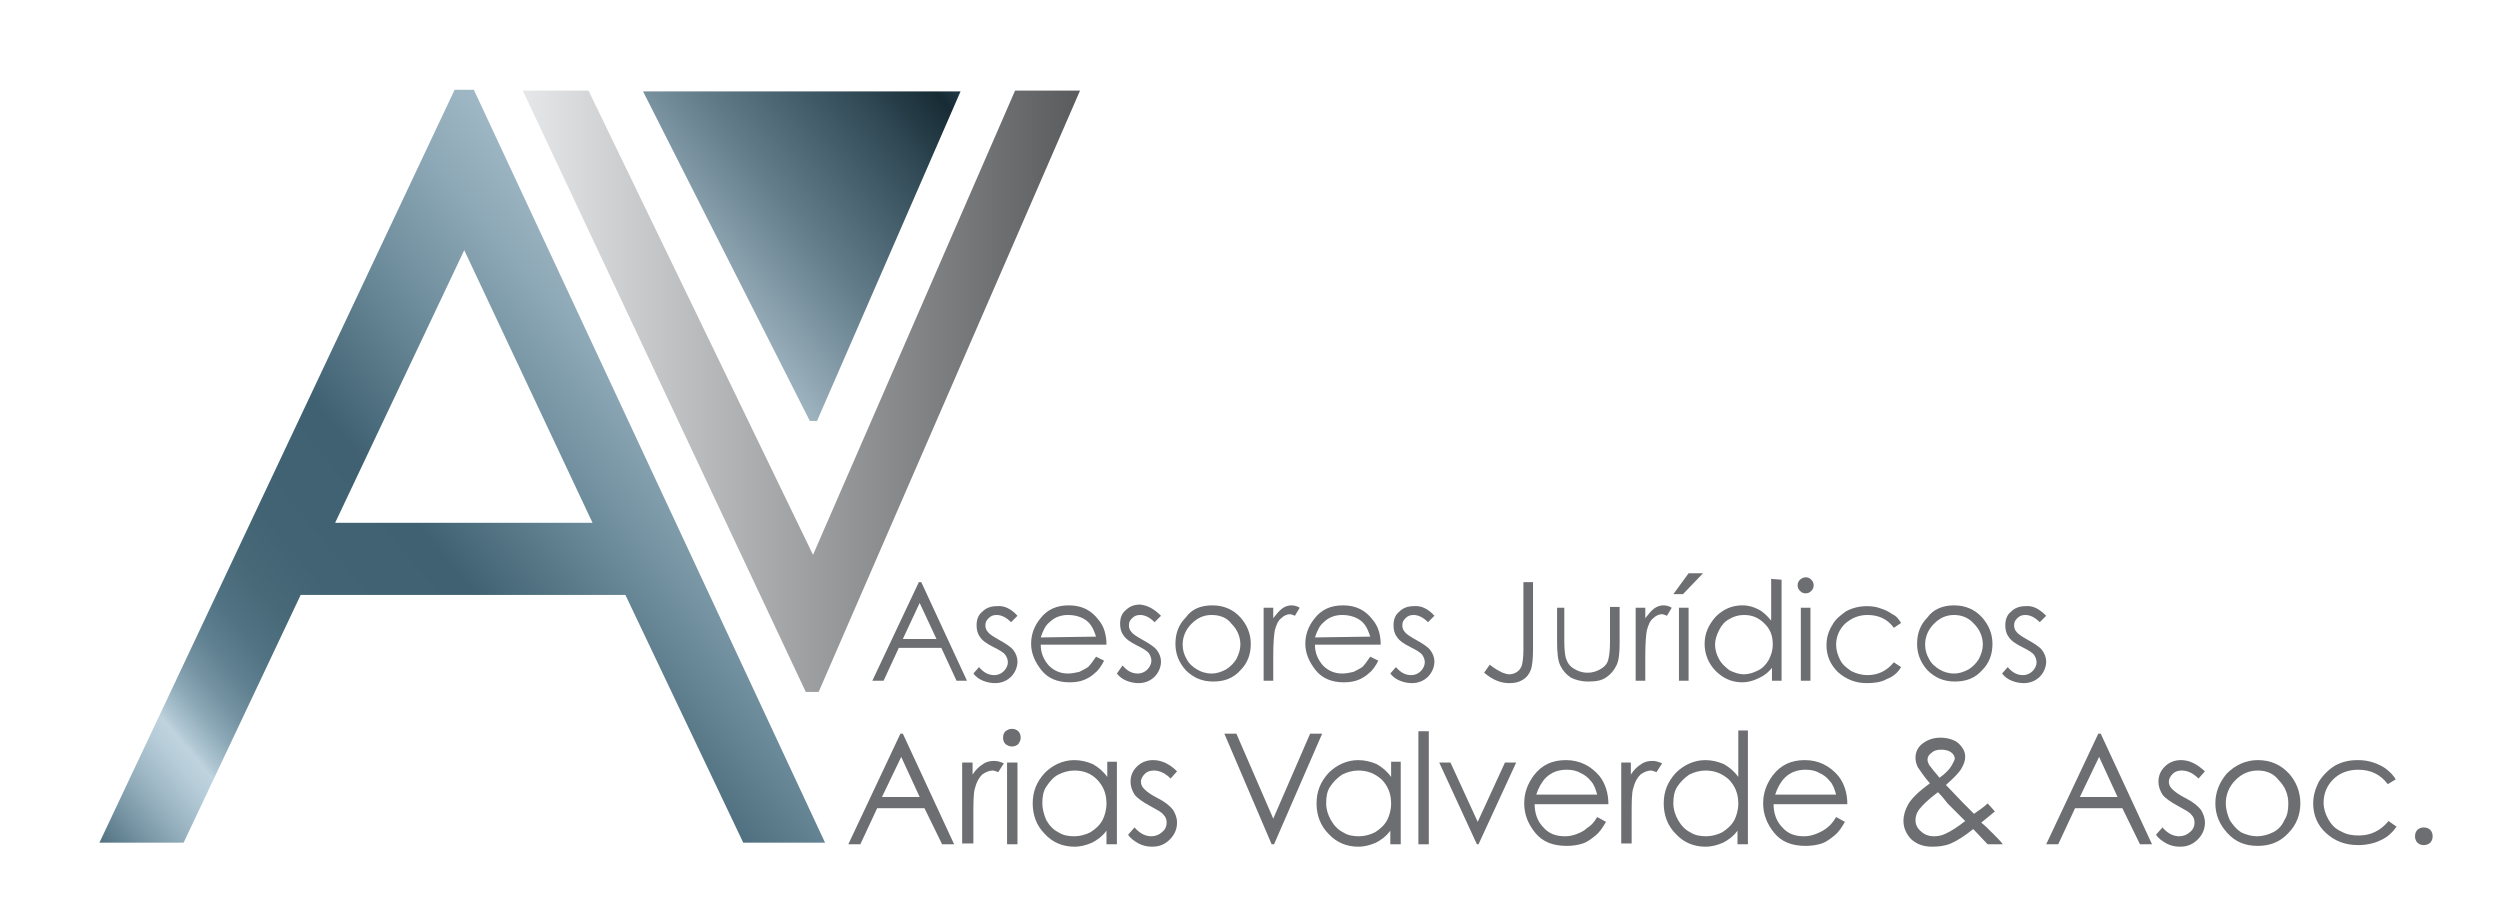 <?xml version="1.0" encoding="utf-8"?>
<!-- Generator: Adobe Illustrator 22.0.0, SVG Export Plug-In . SVG Version: 6.00 Build 0)  -->
<svg version="1.1" id="Layer_1" xmlns="http://www.w3.org/2000/svg" xmlns:xlink="http://www.w3.org/1999/xlink" x="0px" y="0px"
	 viewBox="0 0 311.8 112" style="enable-background:new 0 0 311.8 112;" xml:space="preserve">
<style type="text/css">
	.st0{fill:#6D6E71;}
	.st1{fill:url(#SVGID_1_);}
	.st2{fill:url(#SVGID_2_);}
	.st3{fill:url(#SVGID_3_);}
</style>
<g>
	<path class="st0" d="M114.9,72.6l5.7,12.3h-1.3l-1.9-4.1h-5.3l-1.9,4.1h-1.4l5.8-12.3H114.9z M114.7,75.2l-2.1,4.5h4.2L114.7,75.2z
		"/>
	<path class="st0" d="M126.9,76.8l-0.8,0.8c-0.6-0.6-1.2-0.9-1.8-0.9c-0.4,0-0.7,0.1-1,0.4s-0.4,0.5-0.4,0.9c0,0.3,0.1,0.6,0.3,0.8
		c0.2,0.3,0.7,0.6,1.4,1c0.9,0.5,1.5,0.9,1.8,1.3s0.5,0.9,0.5,1.4c0,0.7-0.3,1.4-0.8,1.9s-1.2,0.8-2,0.8c-0.5,0-1-0.1-1.5-0.3
		c-0.5-0.2-0.9-0.5-1.2-0.9l0.7-0.8c0.6,0.7,1.2,1,1.9,1c0.5,0,0.9-0.2,1.2-0.5c0.3-0.3,0.5-0.7,0.5-1.1c0-0.3-0.1-0.6-0.3-0.9
		c-0.2-0.3-0.7-0.6-1.5-1s-1.4-0.8-1.7-1.3c-0.3-0.4-0.4-0.9-0.4-1.4c0-0.7,0.2-1.3,0.7-1.7c0.5-0.5,1.1-0.7,1.8-0.7
		C125.2,75.5,126.1,75.9,126.9,76.8z"/>
	<path class="st0" d="M136.7,81.9l1,0.5c-0.3,0.6-0.7,1.2-1.1,1.5c-0.4,0.4-0.9,0.7-1.4,0.9c-0.5,0.2-1.1,0.3-1.8,0.3
		c-1.5,0-2.7-0.5-3.5-1.5s-1.3-2.1-1.3-3.3c0-1.2,0.4-2.2,1.1-3.1c0.9-1.2,2.1-1.7,3.6-1.7c1.6,0,2.8,0.6,3.7,1.8
		c0.7,0.8,1,1.9,1,3.1h-8.2c0,1.1,0.4,1.9,1,2.6c0.7,0.7,1.5,1,2.4,1c0.5,0,0.9-0.1,1.4-0.2c0.4-0.2,0.8-0.4,1.1-0.6
		C136,82.9,136.3,82.5,136.7,81.9z M136.7,79.4c-0.2-0.6-0.4-1.1-0.7-1.5s-0.7-0.7-1.2-0.9c-0.5-0.2-1-0.3-1.6-0.3
		c-0.9,0-1.7,0.3-2.3,0.9c-0.5,0.4-0.8,1-1.1,1.9L136.7,79.4L136.7,79.4z"/>
	<path class="st0" d="M144.8,76.8l-0.8,0.8c-0.6-0.6-1.2-0.9-1.8-0.9c-0.4,0-0.7,0.1-1,0.4s-0.4,0.5-0.4,0.9c0,0.3,0.1,0.6,0.3,0.8
		c0.2,0.3,0.7,0.6,1.4,1c0.9,0.5,1.5,0.9,1.8,1.3s0.5,0.9,0.5,1.4c0,0.7-0.3,1.4-0.8,1.9s-1.2,0.8-2,0.8c-0.5,0-1-0.1-1.5-0.3
		c-0.5-0.2-0.9-0.5-1.2-0.9l0.7-1c0.6,0.7,1.2,1,1.9,1c0.5,0,0.9-0.2,1.2-0.5s0.5-0.7,0.5-1.1c0-0.3-0.1-0.6-0.3-0.9s-0.7-0.6-1.5-1
		s-1.4-0.8-1.7-1.3c-0.3-0.4-0.4-0.9-0.4-1.4c0-0.7,0.2-1.3,0.7-1.7c0.5-0.5,1.1-0.7,1.8-0.7C143.1,75.5,143.9,75.9,144.8,76.8z"/>
	<path class="st0" d="M151.2,75.5c1.4,0,2.6,0.5,3.5,1.5c0.8,0.9,1.3,2,1.3,3.3s-0.4,2.4-1.3,3.3c-0.9,1-2,1.4-3.4,1.4
		s-2.5-0.5-3.4-1.4c-0.9-1-1.3-2.1-1.3-3.3c0-1.3,0.4-2.4,1.3-3.3C148.6,76,149.7,75.5,151.2,75.5z M151.1,76.7
		c-1,0-1.8,0.4-2.5,1.1s-1.1,1.6-1.1,2.6c0,0.7,0.2,1.3,0.5,1.8c0.3,0.6,0.8,1,1.3,1.3s1.1,0.5,1.8,0.5s1.2-0.2,1.8-0.5
		c0.5-0.3,1-0.8,1.3-1.3c0.3-0.6,0.5-1.2,0.5-1.8c0-1-0.4-1.9-1.1-2.6C153,77,152.1,76.7,151.1,76.7z"/>
	<path class="st0" d="M157.6,75.8h1.2v1.3c0.4-0.5,0.7-0.9,1.1-1.2c0.4-0.3,0.8-0.4,1.2-0.4c0.3,0,0.7,0.1,1,0.3l-0.6,1
		c-0.2-0.1-0.5-0.2-0.6-0.2c-0.4,0-0.8,0.2-1.1,0.5c-0.4,0.3-0.6,0.8-0.8,1.5c-0.1,0.5-0.2,1.6-0.2,3.2v3.1h-1.2L157.6,75.8
		L157.6,75.8z"/>
	<path class="st0" d="M170.9,81.9l1,0.5c-0.3,0.6-0.7,1.2-1.1,1.5c-0.4,0.4-0.9,0.7-1.4,0.9c-0.5,0.2-1.1,0.3-1.8,0.3
		c-1.5,0-2.7-0.5-3.5-1.5s-1.3-2.1-1.3-3.3c0-1.2,0.4-2.2,1.1-3.1c0.9-1.2,2.1-1.7,3.6-1.7c1.6,0,2.8,0.6,3.7,1.8
		c0.7,0.8,1,1.9,1,3.1H164c0,1.1,0.4,1.9,1,2.6c0.7,0.7,1.5,1,2.4,1c0.5,0,0.9-0.1,1.4-0.2c0.4-0.2,0.8-0.4,1.1-0.6
		C170.2,82.9,170.5,82.5,170.9,81.9z M170.9,79.4c-0.2-0.6-0.4-1.1-0.7-1.5s-0.7-0.7-1.2-0.9c-0.5-0.2-1-0.3-1.6-0.3
		c-0.9,0-1.7,0.3-2.3,0.9c-0.5,0.4-0.8,1-1.1,1.9L170.9,79.4L170.9,79.4z"/>
	<path class="st0" d="M178.9,76.8l-0.8,0.8c-0.6-0.6-1.2-0.9-1.8-0.9c-0.4,0-0.7,0.1-1,0.4s-0.4,0.5-0.4,0.9c0,0.3,0.1,0.6,0.3,0.8
		c0.2,0.3,0.7,0.6,1.4,1c0.9,0.5,1.5,0.9,1.8,1.3s0.5,0.9,0.5,1.4c0,0.7-0.3,1.4-0.8,1.9s-1.2,0.8-2,0.8c-0.5,0-1-0.1-1.5-0.3
		c-0.5-0.2-0.9-0.5-1.2-0.9l0.7-0.8c0.6,0.7,1.2,1,1.9,1c0.5,0,0.9-0.2,1.2-0.5s0.5-0.7,0.5-1.1c0-0.3-0.1-0.6-0.3-0.9
		s-0.7-0.6-1.5-1s-1.4-0.8-1.7-1.3c-0.3-0.4-0.4-0.9-0.4-1.4c0-0.7,0.2-1.3,0.7-1.7c0.5-0.5,1.1-0.7,1.8-0.7
		C177.2,75.5,178.1,75.9,178.9,76.8z"/>
	<path class="st0" d="M190,72.6h1.2v8.3c0,1.3-0.1,2.2-0.3,2.7s-0.5,0.9-1,1.2c-0.5,0.3-1,0.4-1.7,0.4c-0.5,0-1-0.1-1.5-0.3
		c-0.5-0.2-1-0.5-1.6-1l0.7-1c0.6,0.5,1.2,0.8,1.6,1c0.3,0.1,0.6,0.2,0.8,0.2c0.4,0,0.7-0.1,1-0.3c0.3-0.2,0.5-0.5,0.6-0.8
		c0.1-0.4,0.2-1,0.2-2V72.6z"/>
	<path class="st0" d="M193.9,75.8h1.2V80c0,1,0.1,1.8,0.2,2.1c0.2,0.6,0.5,1,1,1.3s1,0.5,1.7,0.5s1.2-0.2,1.7-0.5s0.8-0.7,0.9-1.2
		c0.1-0.4,0.2-1.1,0.2-2.2v-4.3h1.2v4.5c0,1.3-0.1,2.2-0.4,2.8c-0.3,0.6-0.7,1.1-1.3,1.5S199,85,198.1,85s-1.6-0.2-2.2-0.5
		c-0.6-0.4-1-0.9-1.3-1.5s-0.4-1.6-0.4-2.9v-4.3H193.9z"/>
	<path class="st0" d="M204,75.8h1.2v1.3c0.4-0.5,0.7-0.9,1.1-1.2c0.4-0.3,0.8-0.4,1.2-0.4c0.3,0,0.7,0.1,1,0.3l-0.6,1
		c-0.2-0.1-0.5-0.2-0.6-0.2c-0.4,0-0.8,0.2-1.1,0.5c-0.4,0.3-0.6,0.8-0.8,1.5c-0.1,0.5-0.2,1.6-0.2,3.2v3.1H204V75.8z"/>
	<path class="st0" d="M210.6,71.5h1.8l-2.5,2.6h-1.2L210.6,71.5z M209.4,75.8h1.2v9.1h-1.2V75.8z"/>
	<path class="st0" d="M222.2,72.3v12.6H221v-1.6c-0.5,0.6-1,1-1.7,1.3c-0.6,0.3-1.3,0.5-2,0.5c-1.3,0-2.4-0.5-3.3-1.4
		c-0.9-0.9-1.4-2.1-1.4-3.4s0.5-2.4,1.4-3.4c0.9-0.9,2-1.4,3.3-1.4c0.8,0,1.4,0.2,2,0.5s1.1,0.8,1.6,1.4v-5.2L222.2,72.3L222.2,72.3
		z M217.5,76.7c-0.7,0-1.3,0.2-1.8,0.5c-0.6,0.3-1,0.8-1.3,1.4s-0.5,1.2-0.5,1.8c0,0.6,0.2,1.3,0.5,1.8c0.3,0.6,0.8,1,1.3,1.4
		c0.6,0.3,1.2,0.5,1.8,0.5s1.2-0.2,1.8-0.5s1-0.8,1.3-1.3c0.3-0.6,0.5-1.2,0.5-1.9c0-1.1-0.3-1.9-1-2.6
		C219.3,77,218.5,76.7,217.5,76.7z"/>
	<path class="st0" d="M225.2,72c0.3,0,0.5,0.1,0.7,0.3c0.2,0.2,0.3,0.4,0.3,0.7c0,0.3-0.1,0.5-0.3,0.7s-0.4,0.3-0.7,0.3
		s-0.5-0.1-0.7-0.3c-0.2-0.2-0.3-0.4-0.3-0.7c0-0.3,0.1-0.5,0.3-0.7C224.7,72.1,225,72,225.2,72z M224.6,75.8h1.2v9.1h-1.2V75.8z"/>
	<path class="st0" d="M237.1,77.7l-0.9,0.6c-0.8-1.1-1.9-1.6-3.3-1.6c-1.1,0-2,0.4-2.8,1.1c-0.7,0.7-1.1,1.6-1.1,2.6
		c0,0.7,0.2,1.3,0.5,1.9s0.8,1,1.4,1.4c0.6,0.3,1.3,0.5,2,0.5c1.3,0,2.4-0.5,3.3-1.6l0.9,0.6c-0.4,0.7-1,1.2-1.8,1.5
		c-0.7,0.4-1.6,0.5-2.5,0.5c-1.4,0-2.6-0.5-3.6-1.4c-0.9-0.9-1.4-2-1.4-3.3c0-0.9,0.2-1.7,0.7-2.5c0.4-0.8,1.1-1.3,1.8-1.8
		c0.8-0.4,1.6-0.6,2.6-0.6c0.6,0,1.2,0.1,1.7,0.3c0.6,0.2,1,0.4,1.4,0.7C236.5,76.8,236.8,77.2,237.1,77.7z"/>
	<path class="st0" d="M243.7,75.5c1.4,0,2.6,0.5,3.5,1.5c0.8,0.9,1.3,2,1.3,3.3s-0.4,2.4-1.3,3.3c-0.9,1-2,1.4-3.4,1.4
		s-2.5-0.5-3.4-1.4c-0.9-1-1.3-2.1-1.3-3.3c0-1.3,0.4-2.4,1.3-3.3C241.1,76,242.3,75.5,243.7,75.5z M243.7,76.7
		c-1,0-1.8,0.4-2.5,1.1s-1.1,1.6-1.1,2.6c0,0.7,0.2,1.3,0.5,1.8c0.3,0.6,0.8,1,1.3,1.3s1.1,0.5,1.8,0.5s1.2-0.2,1.8-0.5
		c0.5-0.3,1-0.8,1.3-1.3c0.3-0.6,0.5-1.2,0.5-1.8c0-1-0.4-1.9-1.1-2.6C245.5,77,244.6,76.7,243.7,76.7z"/>
	<path class="st0" d="M255.2,76.8l-0.8,0.8c-0.6-0.6-1.2-0.9-1.8-0.9c-0.4,0-0.7,0.1-1,0.4s-0.4,0.5-0.4,0.9c0,0.3,0.1,0.6,0.3,0.8
		c0.2,0.3,0.7,0.6,1.4,1c0.9,0.5,1.5,0.9,1.8,1.3s0.5,0.9,0.5,1.4c0,0.7-0.3,1.4-0.8,1.9s-1.2,0.8-2,0.8c-0.5,0-1-0.1-1.5-0.3
		c-0.5-0.2-0.9-0.5-1.2-0.9l0.7-0.8c0.6,0.7,1.2,1,1.9,1c0.5,0,0.9-0.2,1.2-0.5s0.5-0.7,0.5-1.1c0-0.3-0.1-0.6-0.3-0.9
		s-0.7-0.6-1.5-1s-1.4-0.8-1.7-1.3c-0.3-0.4-0.4-0.9-0.4-1.4c0-0.7,0.2-1.3,0.7-1.7c0.5-0.5,1.1-0.7,1.8-0.7
		C253.5,75.5,254.3,75.9,255.2,76.8z"/>
</g>
<g>
	<path class="st0" d="M112.6,91.5l6.4,13.8h-1.5l-2.2-4.5h-5.9l-2.1,4.5h-1.5l6.5-13.8H112.6z M112.4,94.4l-2.4,5h4.7L112.4,94.4z"
		/>
	<path class="st0" d="M120,95.1h1.3v1.5c0.4-0.6,0.8-1,1.3-1.3c0.4-0.3,0.9-0.4,1.4-0.4c0.4,0,0.7,0.1,1.2,0.3l-0.7,1.1
		c-0.3-0.1-0.5-0.2-0.7-0.2c-0.4,0-0.9,0.2-1.3,0.5c-0.4,0.4-0.7,0.9-0.9,1.7c-0.2,0.6-0.2,1.8-0.2,3.5v3.4H120V95.1z"/>
	<path class="st0" d="M126.2,90.9c0.3,0,0.6,0.1,0.8,0.3c0.2,0.2,0.3,0.5,0.3,0.8s-0.1,0.5-0.3,0.8c-0.2,0.2-0.5,0.3-0.8,0.3
		s-0.5-0.1-0.8-0.3c-0.2-0.2-0.3-0.5-0.3-0.8s0.1-0.6,0.3-0.8C125.7,91,125.9,90.9,126.2,90.9z M125.6,95.1h1.3v10.2h-1.3V95.1z"/>
	<path class="st0" d="M139.3,95.1v10.2H138v-1.7c-0.5,0.7-1.2,1.2-1.8,1.5c-0.7,0.3-1.4,0.5-2.2,0.5c-1.4,0-2.7-0.5-3.7-1.6
		c-1-1-1.5-2.3-1.5-3.8s0.5-2.7,1.5-3.8c1-1,2.3-1.6,3.7-1.6c0.8,0,1.6,0.2,2.3,0.5c0.7,0.4,1.3,0.9,1.8,1.6V95h1.2V95.1z M134,96.1
		c-0.7,0-1.4,0.2-2,0.5s-1.1,0.9-1.5,1.5s-0.5,1.3-0.5,2.1c0,0.7,0.2,1.4,0.5,2.1c0.4,0.7,0.9,1.2,1.5,1.5c0.6,0.4,1.3,0.5,2,0.5
		s1.4-0.2,2-0.5c0.6-0.4,1.1-0.8,1.5-1.5c0.3-0.6,0.5-1.3,0.5-2.1c0-1.2-0.4-2.2-1.2-3C136.1,96.5,135.2,96.1,134,96.1z"/>
	<path class="st0" d="M146.8,96.2l-0.8,0.9c-0.7-0.7-1.4-1-2.1-1c-0.4,0-0.8,0.1-1.1,0.4s-0.5,0.6-0.5,1c0,0.3,0.1,0.6,0.4,0.9
		c0.3,0.3,0.8,0.7,1.6,1.1c1,0.5,1.6,1,2,1.5c0.3,0.5,0.5,1,0.5,1.6c0,0.8-0.3,1.5-0.9,2.1c-0.6,0.6-1.3,0.9-2.2,0.9
		c-0.6,0-1.1-0.1-1.7-0.4c-0.5-0.3-1-0.6-1.3-1.1l0.8-0.9c0.7,0.8,1.4,1.1,2.1,1.1c0.5,0,1-0.2,1.3-0.5c0.4-0.3,0.6-0.7,0.6-1.2
		c0-0.4-0.1-0.7-0.4-1c-0.2-0.3-0.8-0.6-1.7-1.1s-1.5-0.9-1.9-1.4c-0.3-0.5-0.5-1-0.5-1.6c0-0.8,0.3-1.4,0.8-1.9s1.2-0.8,2-0.8
		C144.9,94.8,145.9,95.3,146.8,96.2z"/>
	<path class="st0" d="M152.7,91.5h1.5l4.6,10.6l4.6-10.6h1.5l-6,13.8h-0.3L152.7,91.5z"/>
	<path class="st0" d="M174.7,95.1v10.2h-1.3v-1.7c-0.5,0.7-1.2,1.2-1.8,1.5c-0.7,0.3-1.4,0.5-2.2,0.5c-1.4,0-2.7-0.5-3.7-1.6
		c-1-1-1.5-2.3-1.5-3.8s0.5-2.7,1.5-3.8c1-1,2.3-1.6,3.7-1.6c0.8,0,1.6,0.2,2.3,0.5c0.7,0.4,1.3,0.9,1.8,1.6V95h1.2V95.1z
		 M169.4,96.1c-0.7,0-1.4,0.2-2,0.5c-0.6,0.4-1.1,0.9-1.5,1.5s-0.5,1.3-0.5,2.1c0,0.7,0.2,1.4,0.6,2.1c0.4,0.7,0.9,1.2,1.5,1.5
		c0.6,0.4,1.3,0.5,2,0.5s1.4-0.2,2-0.5c0.6-0.4,1.1-0.8,1.5-1.5c0.3-0.6,0.5-1.3,0.5-2.1c0-1.2-0.4-2.2-1.2-3
		C171.5,96.5,170.6,96.1,169.4,96.1z"/>
	<path class="st0" d="M176.9,91.2h1.3v14.1h-1.3V91.2z"/>
	<path class="st0" d="M179.5,95.1h1.4l3.4,7.4l3.4-7.4h1.4l-4.7,10.2h-0.2L179.5,95.1z"/>
	<path class="st0" d="M199.2,101.9l1.1,0.6c-0.4,0.7-0.8,1.3-1.3,1.7c-0.5,0.4-1,0.8-1.6,1s-1.3,0.3-2,0.3c-1.7,0-3-0.5-3.9-1.6
		s-1.4-2.3-1.4-3.7c0-1.3,0.4-2.4,1.2-3.5c1-1.3,2.3-1.9,4-1.9s3.1,0.7,4.2,2c0.7,0.9,1.1,2.1,1.1,3.5h-9.2c0,1.2,0.4,2.2,1.1,2.9
		c0.7,0.8,1.6,1.1,2.7,1.1c0.5,0,1-0.1,1.5-0.3c0.5-0.2,0.9-0.4,1.2-0.7C198.4,103,198.8,102.6,199.2,101.9z M199.2,99.1
		c-0.2-0.7-0.4-1.3-0.8-1.7c-0.3-0.4-0.8-0.8-1.3-1c-0.5-0.3-1.1-0.4-1.7-0.4c-1,0-1.9,0.3-2.6,1c-0.5,0.5-0.9,1.2-1.2,2.1H199.2z"
		/>
	<path class="st0" d="M202.1,95.1h1.3v1.5c0.4-0.6,0.8-1,1.3-1.3c0.4-0.3,0.9-0.4,1.4-0.4c0.4,0,0.7,0.1,1.2,0.3l-0.7,1.1
		c-0.3-0.1-0.5-0.2-0.7-0.2c-0.4,0-0.9,0.2-1.3,0.5c-0.4,0.4-0.7,0.9-0.9,1.7c-0.2,0.6-0.2,1.8-0.2,3.5v3.4h-1.3V95.1H202.1z"/>
	<path class="st0" d="M218,91.2v14.1h-1.3v-1.7c-0.5,0.7-1.2,1.2-1.8,1.5c-0.7,0.3-1.4,0.5-2.2,0.5c-1.4,0-2.7-0.5-3.7-1.6
		c-1-1-1.5-2.3-1.5-3.8s0.5-2.7,1.5-3.8c1-1,2.3-1.6,3.7-1.6c0.8,0,1.6,0.2,2.3,0.5c0.7,0.4,1.3,0.9,1.8,1.6v-5.8h1.2V91.2z
		 M212.7,96.1c-0.7,0-1.4,0.2-2,0.5c-0.6,0.4-1.1,0.9-1.5,1.5s-0.5,1.3-0.5,2.1c0,0.7,0.2,1.4,0.6,2.1c0.4,0.7,0.9,1.2,1.5,1.5
		c0.6,0.4,1.3,0.5,2,0.5s1.4-0.2,2-0.5c0.6-0.4,1.1-0.8,1.5-1.5c0.3-0.6,0.5-1.3,0.5-2.1c0-1.2-0.4-2.2-1.2-3
		C214.8,96.5,213.9,96.1,212.7,96.1z"/>
	<path class="st0" d="M229,101.9l1.1,0.6c-0.4,0.7-0.8,1.3-1.3,1.7c-0.5,0.4-1,0.8-1.6,1s-1.3,0.3-2,0.3c-1.7,0-3-0.5-3.9-1.6
		s-1.4-2.3-1.4-3.7c0-1.3,0.4-2.4,1.2-3.5c1-1.3,2.3-1.9,4-1.9s3.1,0.7,4.2,2c0.7,0.9,1.1,2.1,1.1,3.5h-9.2c0,1.2,0.4,2.2,1.1,2.9
		c0.7,0.8,1.6,1.1,2.7,1.1c0.5,0,1-0.1,1.5-0.3c0.5-0.2,0.9-0.4,1.3-0.7C228.2,103,228.6,102.6,229,101.9z M229,99.1
		c-0.2-0.7-0.4-1.3-0.8-1.7c-0.3-0.4-0.8-0.8-1.3-1c-0.5-0.3-1.1-0.4-1.7-0.4c-1,0-1.9,0.3-2.6,1c-0.5,0.5-0.9,1.2-1.2,2.1H229z"/>
	<path class="st0" d="M247.9,100.2l0.9,1c-0.6,0.5-1.2,1-1.7,1.4c0.4,0.3,0.9,0.8,1.5,1.4c0.5,0.5,0.9,0.9,1.2,1.3h-1.9l-1.8-1.9
		c-1.1,0.9-2.1,1.5-2.8,1.8s-1.5,0.4-2.3,0.4c-1.1,0-1.9-0.3-2.6-0.9c-0.6-0.6-1-1.4-1-2.3c0-0.7,0.2-1.4,0.6-2.1
		c0.4-0.7,1.3-1.6,2.7-2.6c-0.8-0.9-1.2-1.6-1.5-2c-0.2-0.4-0.3-0.8-0.3-1.2c0-0.7,0.3-1.3,0.8-1.7c0.6-0.5,1.4-0.8,2.3-0.8
		c0.6,0,1.1,0.1,1.6,0.3c0.5,0.2,0.8,0.5,1.1,0.9s0.4,0.8,0.4,1.2c0,0.5-0.2,1-0.5,1.5s-1,1.2-1.9,2l2.1,2.2l1.4,1.4
		C246.9,101,247.5,100.6,247.9,100.2z M241.7,98.8c-1.2,0.9-1.9,1.6-2.3,2.1c-0.4,0.5-0.5,1-0.5,1.4c0,0.5,0.2,1,0.7,1.4
		c0.4,0.4,1,0.6,1.6,0.6c0.5,0,1-0.1,1.4-0.3c0.7-0.3,1.6-0.9,2.5-1.6l-2.2-2.2C242.6,99.8,242.2,99.3,241.7,98.8z M241.9,97
		c0.7-0.5,1.2-1,1.5-1.5c0.2-0.4,0.4-0.7,0.4-0.9c0-0.3-0.2-0.6-0.5-0.8c-0.3-0.2-0.7-0.3-1.2-0.3s-0.9,0.1-1.2,0.4
		c-0.3,0.2-0.5,0.5-0.5,0.8s0.1,0.5,0.2,0.7C240.9,95.8,241.3,96.3,241.9,97z"/>
	<path class="st0" d="M262,91.5l6.4,13.8h-1.5l-2.2-4.5h-5.9l-2.1,4.5h-1.5l6.5-13.8H262z M261.8,94.4l-2.4,5h4.7L261.8,94.4z"/>
	<path class="st0" d="M275,96.2l-0.8,0.9c-0.7-0.7-1.4-1-2.1-1c-0.4,0-0.8,0.1-1.1,0.4c-0.3,0.3-0.5,0.6-0.5,1
		c0,0.3,0.1,0.6,0.4,0.9s0.8,0.7,1.6,1.1c1,0.5,1.6,1,2,1.5c0.3,0.5,0.5,1,0.5,1.6c0,0.8-0.3,1.5-0.9,2.1s-1.3,0.9-2.2,0.9
		c-0.6,0-1.1-0.1-1.7-0.4c-0.5-0.3-1-0.6-1.3-1.1l0.8-0.9c0.7,0.8,1.4,1.1,2.1,1.1c0.5,0,1-0.2,1.3-0.5c0.4-0.3,0.6-0.7,0.6-1.2
		c0-0.4-0.1-0.7-0.4-1c-0.2-0.3-0.8-0.6-1.7-1.1c-0.9-0.5-1.5-0.9-1.9-1.4c-0.3-0.5-0.5-1-0.5-1.6c0-0.8,0.3-1.4,0.8-1.9
		s1.2-0.8,2-0.8C273.1,94.8,274,95.3,275,96.2z"/>
	<path class="st0" d="M281.6,94.8c1.6,0,2.9,0.6,3.9,1.7c0.9,1,1.4,2.3,1.4,3.7c0,1.4-0.5,2.7-1.5,3.7c-1,1.1-2.3,1.6-3.8,1.6
		c-1.6,0-2.8-0.5-3.8-1.6s-1.5-2.3-1.5-3.7c0-1.4,0.5-2.6,1.4-3.7C278.8,95.4,280.1,94.8,281.6,94.8z M281.6,96.1
		c-1.1,0-2,0.4-2.8,1.2c-0.8,0.8-1.2,1.8-1.2,2.9c0,0.7,0.2,1.4,0.5,2.1c0.4,0.6,0.8,1.1,1.4,1.5c0.6,0.3,1.3,0.5,2,0.5
		s1.4-0.2,2-0.5s1.1-0.8,1.4-1.5c0.4-0.6,0.5-1.3,0.5-2.1c0-1.1-0.4-2.1-1.2-2.9C283.6,96.5,282.7,96.1,281.6,96.1z"/>
	<path class="st0" d="M298.8,97.2l-1,0.6c-0.9-1.2-2.1-1.8-3.7-1.8c-1.2,0-2.3,0.4-3.1,1.2c-0.8,0.8-1.2,1.8-1.2,2.9
		c0,0.7,0.2,1.4,0.6,2.1s0.9,1.2,1.6,1.5c0.7,0.4,1.4,0.5,2.2,0.5c1.5,0,2.7-0.6,3.7-1.8l1,0.7c-0.5,0.7-1.1,1.3-2,1.7
		c-0.8,0.4-1.8,0.6-2.8,0.6c-1.6,0-2.9-0.5-4-1.5s-1.6-2.3-1.6-3.7c0-1,0.3-1.9,0.7-2.7c0.5-0.8,1.2-1.5,2-2
		c0.9-0.5,1.8-0.7,2.9-0.7c0.7,0,1.3,0.1,1.9,0.3c0.6,0.2,1.2,0.5,1.6,0.8C298.1,96.3,298.5,96.7,298.8,97.2z"/>
	<path class="st0" d="M302.3,103.2c0.3,0,0.6,0.1,0.8,0.3c0.2,0.2,0.3,0.5,0.3,0.8s-0.1,0.6-0.3,0.8c-0.2,0.2-0.5,0.3-0.8,0.3
		s-0.6-0.1-0.8-0.3c-0.2-0.2-0.3-0.5-0.3-0.8s0.1-0.6,0.3-0.8C301.7,103.3,302,103.2,302.3,103.2z"/>
</g>
<linearGradient id="SVGID_1_" gradientUnits="userSpaceOnUse" x1="127.044" y1="95.352" x2="11.586" y2="-1.185" gradientTransform="matrix(1 0 0 -1 0 114)">
	<stop  offset="0" style="stop-color:#CCDDE7"/>
	<stop  offset="0.102" style="stop-color:#C8DAE4"/>
	<stop  offset="0.196" style="stop-color:#BCD0DB"/>
	<stop  offset="0.288" style="stop-color:#A8BFCC"/>
	<stop  offset="0.378" style="stop-color:#8DA8B6"/>
	<stop  offset="0.467" style="stop-color:#6D8C9B"/>
	<stop  offset="0.554" style="stop-color:#4B6C7C"/>
	<stop  offset="0.582" style="stop-color:#3F6171"/>
	<stop  offset="0.673" style="stop-color:#416373"/>
	<stop  offset="0.716" style="stop-color:#476978"/>
	<stop  offset="0.748" style="stop-color:#517282"/>
	<stop  offset="0.775" style="stop-color:#5F8090"/>
	<stop  offset="0.799" style="stop-color:#7492A2"/>
	<stop  offset="0.821" style="stop-color:#8FABB9"/>
	<stop  offset="0.841" style="stop-color:#B1C8D4"/>
	<stop  offset="0.847" style="stop-color:#BED3DE"/>
	<stop  offset="0.862" style="stop-color:#B6CCD8"/>
	<stop  offset="0.886" style="stop-color:#A0B9C7"/>
	<stop  offset="0.916" style="stop-color:#7E9BAA"/>
	<stop  offset="0.95" style="stop-color:#547484"/>
	<stop  offset="0.988" style="stop-color:#214250"/>
	<stop  offset="1" style="stop-color:#0C2934"/>
</linearGradient>
<path class="st1" d="M59.1,11.2l43.8,93.9H92.7L78,74.2H37.5l-14.6,30.9H12.4l44.3-93.9C56.7,11.2,59.1,11.2,59.1,11.2z M57.9,31.2
	l-16.1,34h32.1L57.9,31.2z"/>
<linearGradient id="SVGID_2_" gradientUnits="userSpaceOnUse" x1="65.2" y1="65.2" x2="134.7" y2="65.2" gradientTransform="matrix(1 0 0 -1 0 114)">
	<stop  offset="0" style="stop-color:#E6E7E8"/>
	<stop  offset="1" style="stop-color:#5A5B5D"/>
</linearGradient>
<polygon class="st2" points="65.2,11.3 73.4,11.3 101.4,69.2 126.6,11.3 134.7,11.3 102.1,86.3 100.5,86.3 "/>
<linearGradient id="SVGID_3_" gradientUnits="userSpaceOnUse" x1="78.797" y1="72.442" x2="192.017" y2="161.218" gradientTransform="matrix(1 0 0 -1 0 114)">
	<stop  offset="0" style="stop-color:#CCDDE7"/>
	<stop  offset="1.296551e-02" style="stop-color:#C3D6E0"/>
	<stop  offset="0.174" style="stop-color:#637D8B"/>
	<stop  offset="0.285" style="stop-color:#2F4854"/>
	<stop  offset="0.337" style="stop-color:#172B34"/>
	<stop  offset="0.353" style="stop-color:#213A46"/>
	<stop  offset="0.493" style="stop-color:#708B99"/>
	<stop  offset="0.591" style="stop-color:#A7BFCB"/>
	<stop  offset="0.637" style="stop-color:#BED3DE"/>
	<stop  offset="0.674" style="stop-color:#B6CCD8"/>
	<stop  offset="0.731" style="stop-color:#A0B9C7"/>
	<stop  offset="0.801" style="stop-color:#7E9BAA"/>
	<stop  offset="0.882" style="stop-color:#547484"/>
	<stop  offset="0.97" style="stop-color:#214250"/>
	<stop  offset="1" style="stop-color:#0C2934"/>
</linearGradient>
<polygon class="st3" points="119.8,11.4 101.9,52.5 101,52.5 80.2,11.4 "/>
</svg>
